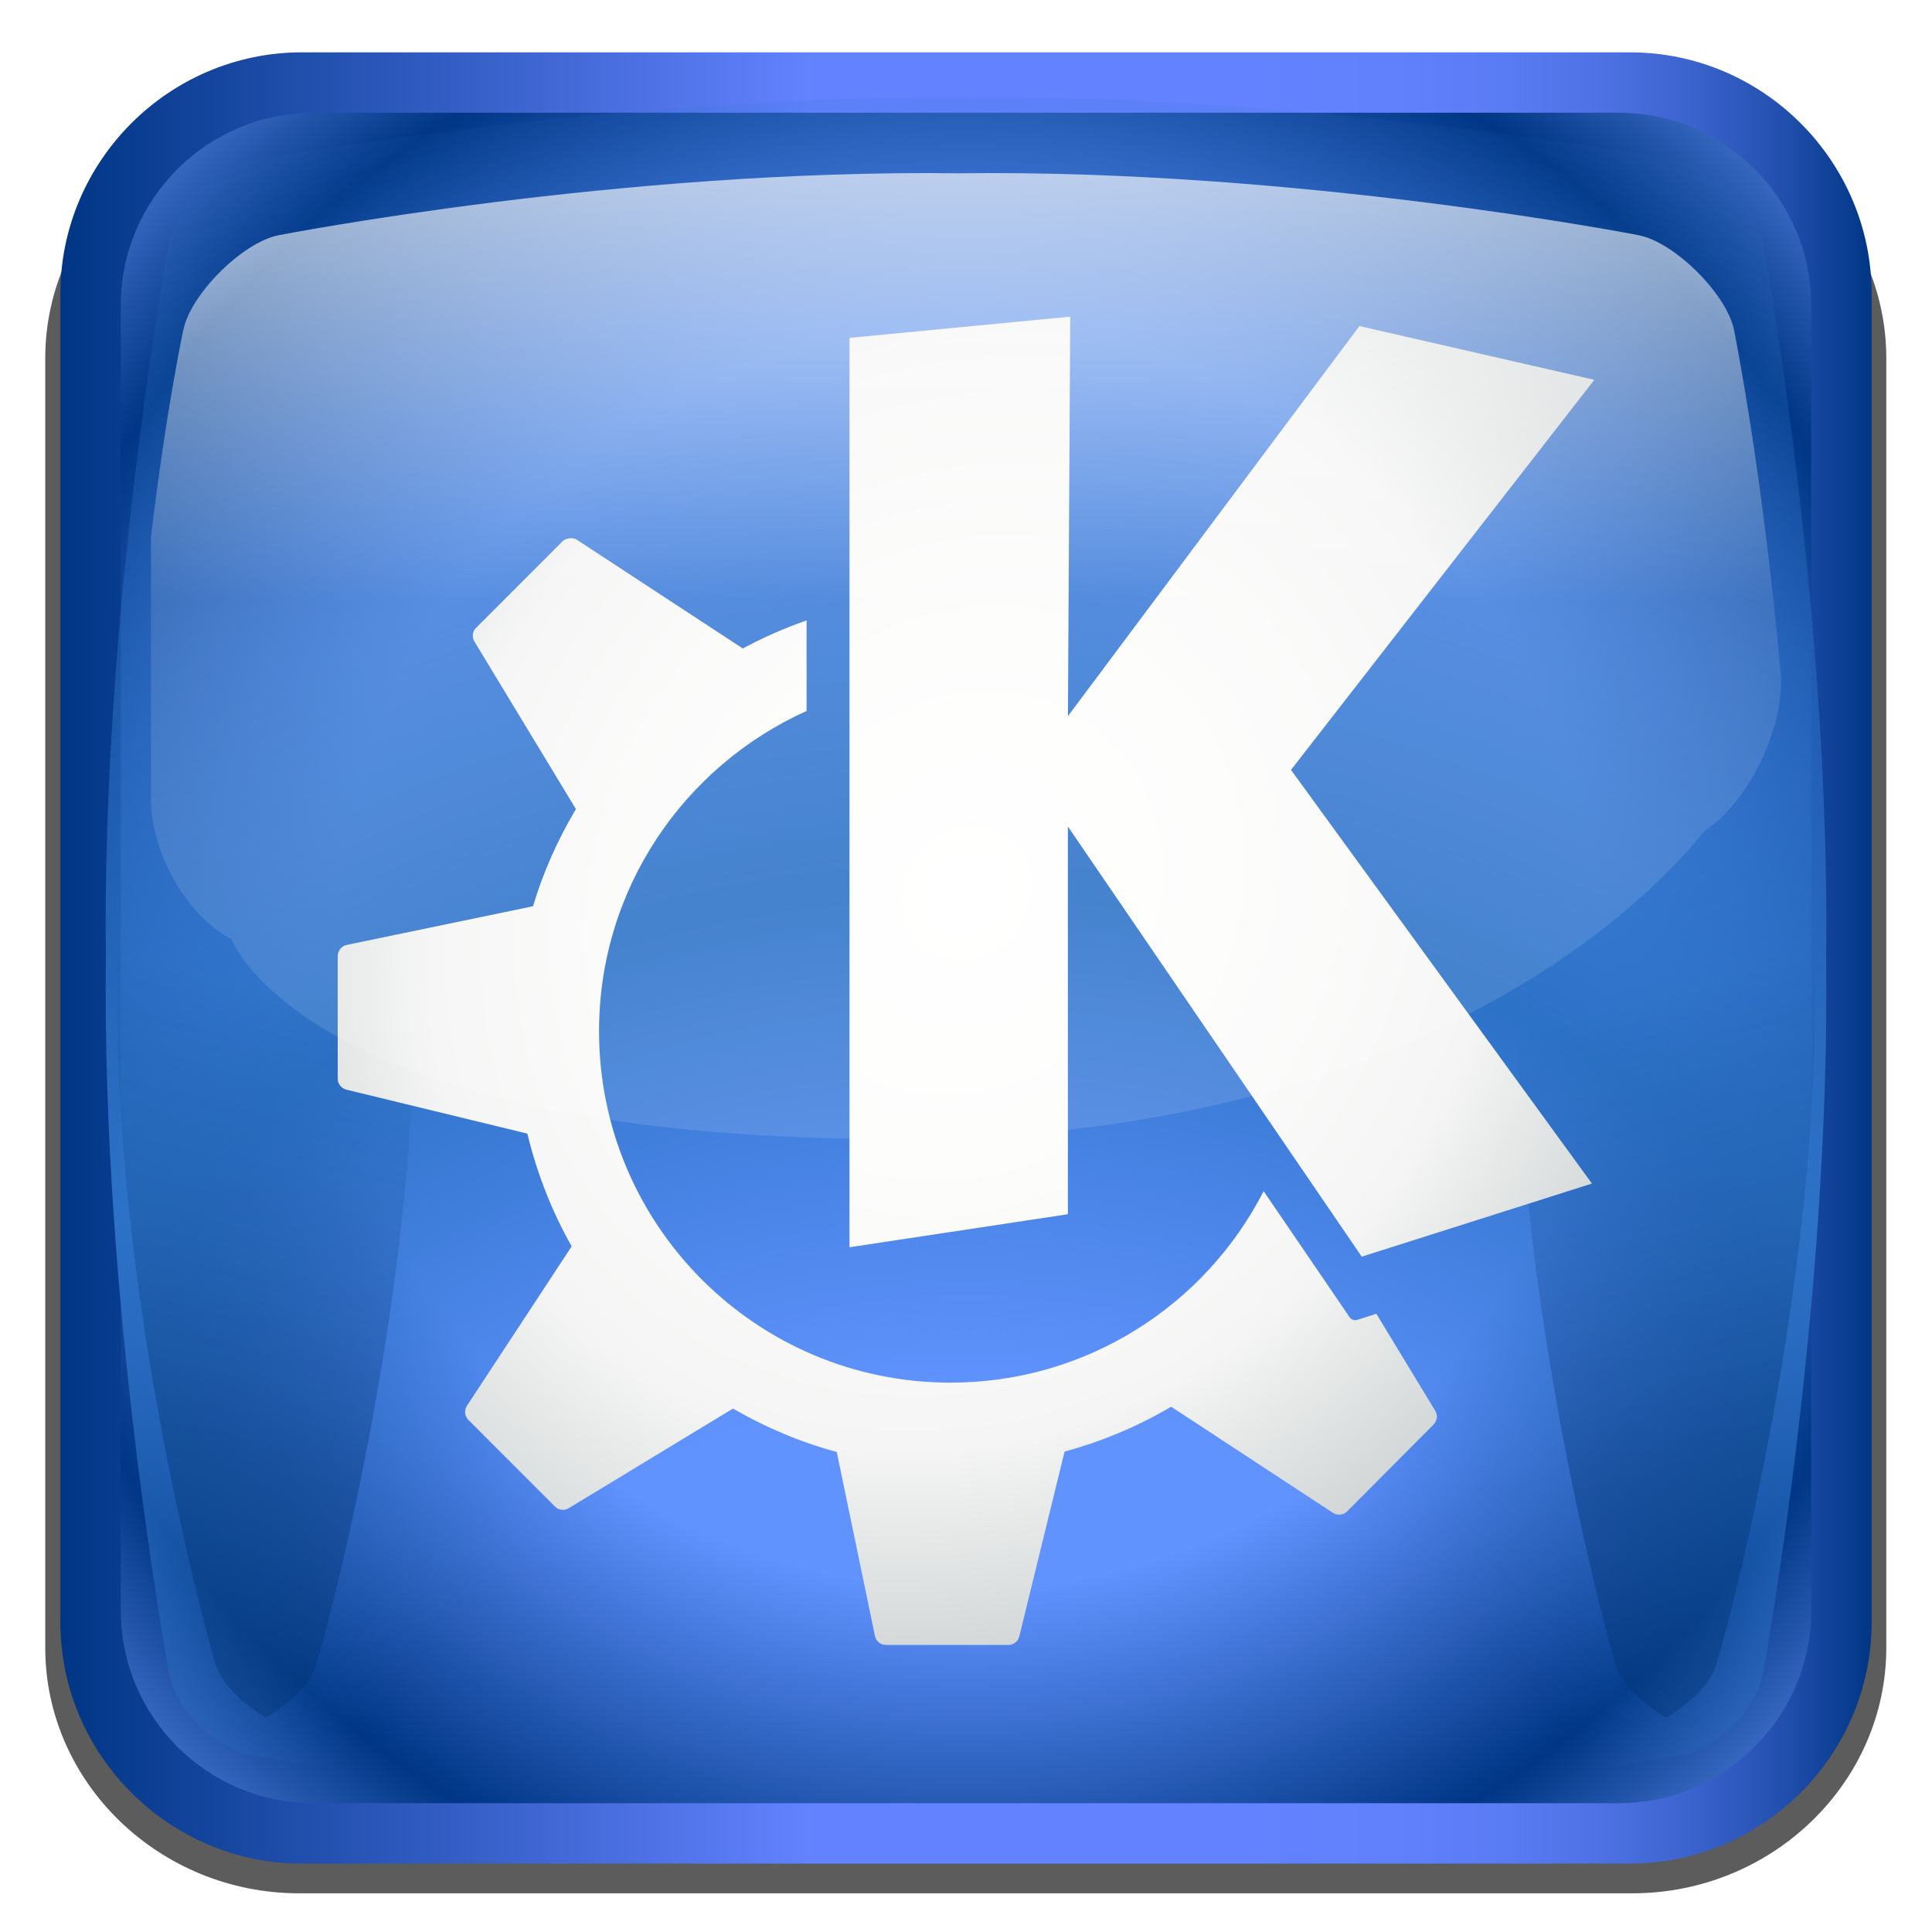<svg height="256" width="256" xmlns="http://www.w3.org/2000/svg" xmlns:xlink="http://www.w3.org/1999/xlink">
  <defs>
    <filter id="filter4446" height="1.115" width="1.584" x="-.292" y="-.057">
      <feGaussianBlur stdDeviation="2.409"/>
    </filter>
    <clipPath id="clipPath4458">
      <path d="m69.626 12.145h-.052c-22.727-.292-46.472 4.077-46.709 4.122-2.424.451-4.946 2.974-5.397 5.397-.044.237-4.414 23.983-4.122 46.71-.292 22.777 4.078 46.523 4.122 46.761.451 2.423 2.974 4.945 5.398 5.398.237.044 23.982 4.413 46.709 4.121 22.779.292 46.524-4.077 46.761-4.121 2.423-.452 4.946-2.976 5.398-5.399.044-.236 4.413-23.981 4.121-46.709.292-22.777-4.077-46.523-4.121-46.761-.453-2.423-2.976-4.946-5.398-5.397-.238-.045-23.984-4.414-46.71-4.122z" height="1" width="1"/>
    </clipPath>
    <filter id="AI_Sfocatura_4" height="1.168" width="1.168" x="-.084" y="-.084">
      <feGaussianBlur stdDeviation="4"/>
    </filter>
    <filter id="filter2904" height="1.096" width="1.096" x="-.048" y="-.048">
      <feGaussianBlur stdDeviation="2.32"/>
    </filter>
    <linearGradient id="linearGradient2235" gradientTransform="matrix(-1 0 -0 -1 133.601 132.4)" gradientUnits="userSpaceOnUse" x1="9.6" x2="129.6" y1="68.4" y2="68.4">
      <stop offset="0" stop-color="#003685"/>
      <stop offset=".011" stop-color="#083c8f"/>
      <stop offset=".053" stop-color="#2451b1"/>
      <stop offset=".099" stop-color="#3b63cd"/>
      <stop offset=".148" stop-color="#4d71e3"/>
      <stop offset=".201" stop-color="#597bf3"/>
      <stop offset=".262" stop-color="#6180fc"/>
      <stop offset=".349" stop-color="#6382ff"/>
      <stop offset=".586" stop-color="#6382ff"/>
      <stop offset="1" stop-color="#003685"/>
    </linearGradient>
    <radialGradient id="radialGradient2237" cx="64" cy="64" gradientUnits="userSpaceOnUse" r="83.509">
      <stop offset=".5" stop-color="#6193ff"/>
      <stop offset=".781" stop-color="#003685"/>
      <stop offset="1" stop-color="#709dff"/>
    </radialGradient>
    <radialGradient id="radialGradient2239" cx="64" cy="141" gradientUnits="userSpaceOnUse" r="141">
      <stop offset=".337" stop-color="#2c72c7" stop-opacity="0"/>
      <stop offset=".58" stop-color="#2c72c7"/>
      <stop offset="1" stop-color="#2c72c7" stop-opacity="0"/>
    </radialGradient>
    <linearGradient id="linearGradient2241" gradientUnits="userSpaceOnUse" x1="108.005" x2="115.977" y1="72.341" y2="102.094">
      <stop offset="0" stop-color="#00316e" stop-opacity="0"/>
      <stop offset="1" stop-color="#00316e"/>
    </linearGradient>
    <radialGradient id="radialGradient2247" cx="110.743" cy="123.175" gradientTransform="matrix(.414 -.559 -.499 -.369 79.653 167.077)" gradientUnits="userSpaceOnUse" r="81.293">
      <stop offset="0" stop-color="#fff"/>
      <stop offset=".328" stop-color="#fdfdfc"/>
      <stop offset=".677" stop-color="#f4f5f4"/>
      <stop offset="1" stop-color="#cacfd0"/>
    </radialGradient>
    <linearGradient id="linearGradient2802" gradientUnits="userSpaceOnUse" x1="67.629" x2="67.629" y1="-.194" y2="80.851">
      <stop offset=".13" stop-color="#fff"/>
      <stop offset=".5" stop-color="#fff" stop-opacity=".169"/>
    </linearGradient>
  </defs>
  <path d="m126 113.8c0 8.8-7.2 16-16 16h-84c-8.8 0-16-7.2-16-16v-84c0-8.8 7.2-16 16-16h84c8.8 0 16 7.2 16 16z" filter="url(#filter2904)" opacity=".8" transform="matrix(2.103 0 0 2.034 -15.034 -13.14)"/>
  <g transform="matrix(2 0 0 2 0 -1.064)">
    <path d="m4 20c0-8.8 7.2-16 16-16h88c8.8 0 16 7.2 16 16v88c0 8.8-7.2 16-16 16h-88c-8.8 0-16-7.2-16-16z" fill="url(#linearGradient2235)"/>
    <path d="m20.772 8c-7.042 0-12.772 5.73-12.772 12.772v86.456c0 7.042 5.73 12.772 12.772 12.772h86.456c7.042 0 12.772-5.73 12.772-12.772v-86.456c0-7.042-5.73-12.772-12.772-12.772z" fill="url(#radialGradient2237)"/>
    <path d="m64.026 7.014h-.053c-23.021-.296-47.076 4.131-47.316 4.176-2.455.458-5.01 3.012-5.467 5.467-.045.241-4.472 24.295-4.176 47.316-.296 23.074 4.131 47.129 4.176 47.369.457 2.454 3.013 5.01 5.468 5.469.24.044 24.294 4.47 47.316 4.174 23.075.296 47.129-4.13 47.369-4.174 2.454-.458 5.011-3.015 5.469-5.47.044-.239 4.47-24.293 4.174-47.315.296-23.074-4.13-47.128-4.174-47.369-.459-2.455-3.015-5.01-5.469-5.467-.24-.045-24.295-4.472-47.317-4.176z" fill="url(#radialGradient2239)" filter="url(#AI_Sfocatura_4)"/>
    <g clip-path="url(#clipPath4458)" opacity=".6" transform="translate(-5.6 -4.4)">
      <path d="m119.344 21.665c-.377-1.278-1.675-2.576-3.367-3.591-1.693 1.015-2.989 2.312-3.365 3.591-.07.237-6.965 23.983-6.504 46.71-.461 22.777 6.434 46.523 6.504 46.761.376 1.278 1.674 2.576 3.365 3.591 1.694-1.016 2.991-2.312 3.367-3.592.069-.236 6.963-23.981 6.503-46.709.46-22.778-6.433-46.524-6.503-46.761z" fill="url(#linearGradient2241)" filter="url(#filter4446)" opacity=".8"/>
      <path d="m119.344 21.665c-.377-1.278-1.675-2.576-3.367-3.591-1.693 1.015-2.989 2.312-3.365 3.591-.07.237-6.965 23.983-6.504 46.71-.461 22.777 6.434 46.523 6.504 46.761.376 1.278 1.674 2.576 3.365 3.591 1.694-1.016 2.991-2.312 3.367-3.592.069-.236 6.963-23.981 6.503-46.709.46-22.778-6.433-46.524-6.503-46.761z" fill="url(#linearGradient2241)" filter="url(#filter4446)" opacity=".8" transform="matrix(-1 0 0 1 139.2 0)"/>
    </g>
    <path d="m70.906 21.51-14.625 1.406v60.25l14.469-2.188v-25.688l19.469 28.5 15.25-4.844-19.937-27.406 20.094-25.844-15.562-3.562-19.312 25.844zm-33.156 14.688c-.165.017-.344.063-.469.188l-5.75 5.75c-.241.242-.271.613-.094.906l6.719 11.094c-1.193 2.005-2.162 4.157-2.844 6.438l-12.344 2.562c-.343.071-.594.398-.594.75v8.125c0 .343.261.638.594.719l11.969 2.906c.64 2.64 1.629 5.167 2.938 7.469l-6.938 10.562c-.193.295-.156.689.094.938l5.75 5.75c.242.241.614.272.906.094l10.875-6.594c2.133 1.231 4.442 2.218 6.875 2.875l2.531 12.188c.071.344.367.594.719.594h8.125c.341 0 .638-.229.719-.562l3-12.25c2.509-.676 4.875-1.681 7.062-2.969l10.719 7.031c.295.193.687.155.938-.094l5.719-5.75c.243-.242.303-.614.125-.906l-3.906-6.438-1.281.406c-.185.057-.39-.026-.5-.188-0-0-2.468-3.63-5.688-8.344-3.851 7.535-11.705 12.688-20.75 12.688-12.853-0-23.281-10.428-23.281-23.281 0-9.455 5.654-17.575 13.75-21.219v-6c-1.473.516-2.897 1.138-4.25 1.875-.003-.002.003-.03 0-.031l-10.969-7.188c-.147-.097-.303-.111-.469-.094z" fill="url(#radialGradient2247)"/>
    <path d="m118 45.414c-1.196-13.482-3.073-22.799-3.103-22.955-.446-2.409-3.962-5.898-6.349-6.347-.235-.044-22.609-4.389-45.009-4.098h-.051c-22.399-.29-44.775 4.054-45.009 4.098-2.388.449-5.903 3.937-6.347 6.347-.022.117-1.092 5.005-2.13 13.643v17.355c0 3.608 2.397 7.781 5.328 9.29-.002-.102 4.635 13.253 44.009 13.253 39.376 0 53.637-20.675 53.633-20.445 2.767-1.858 5.03-6.305 5.03-9.914 0-.076 0-.151 0-.227z" fill="url(#linearGradient2802)" opacity=".7"/>
  </g>
</svg>

